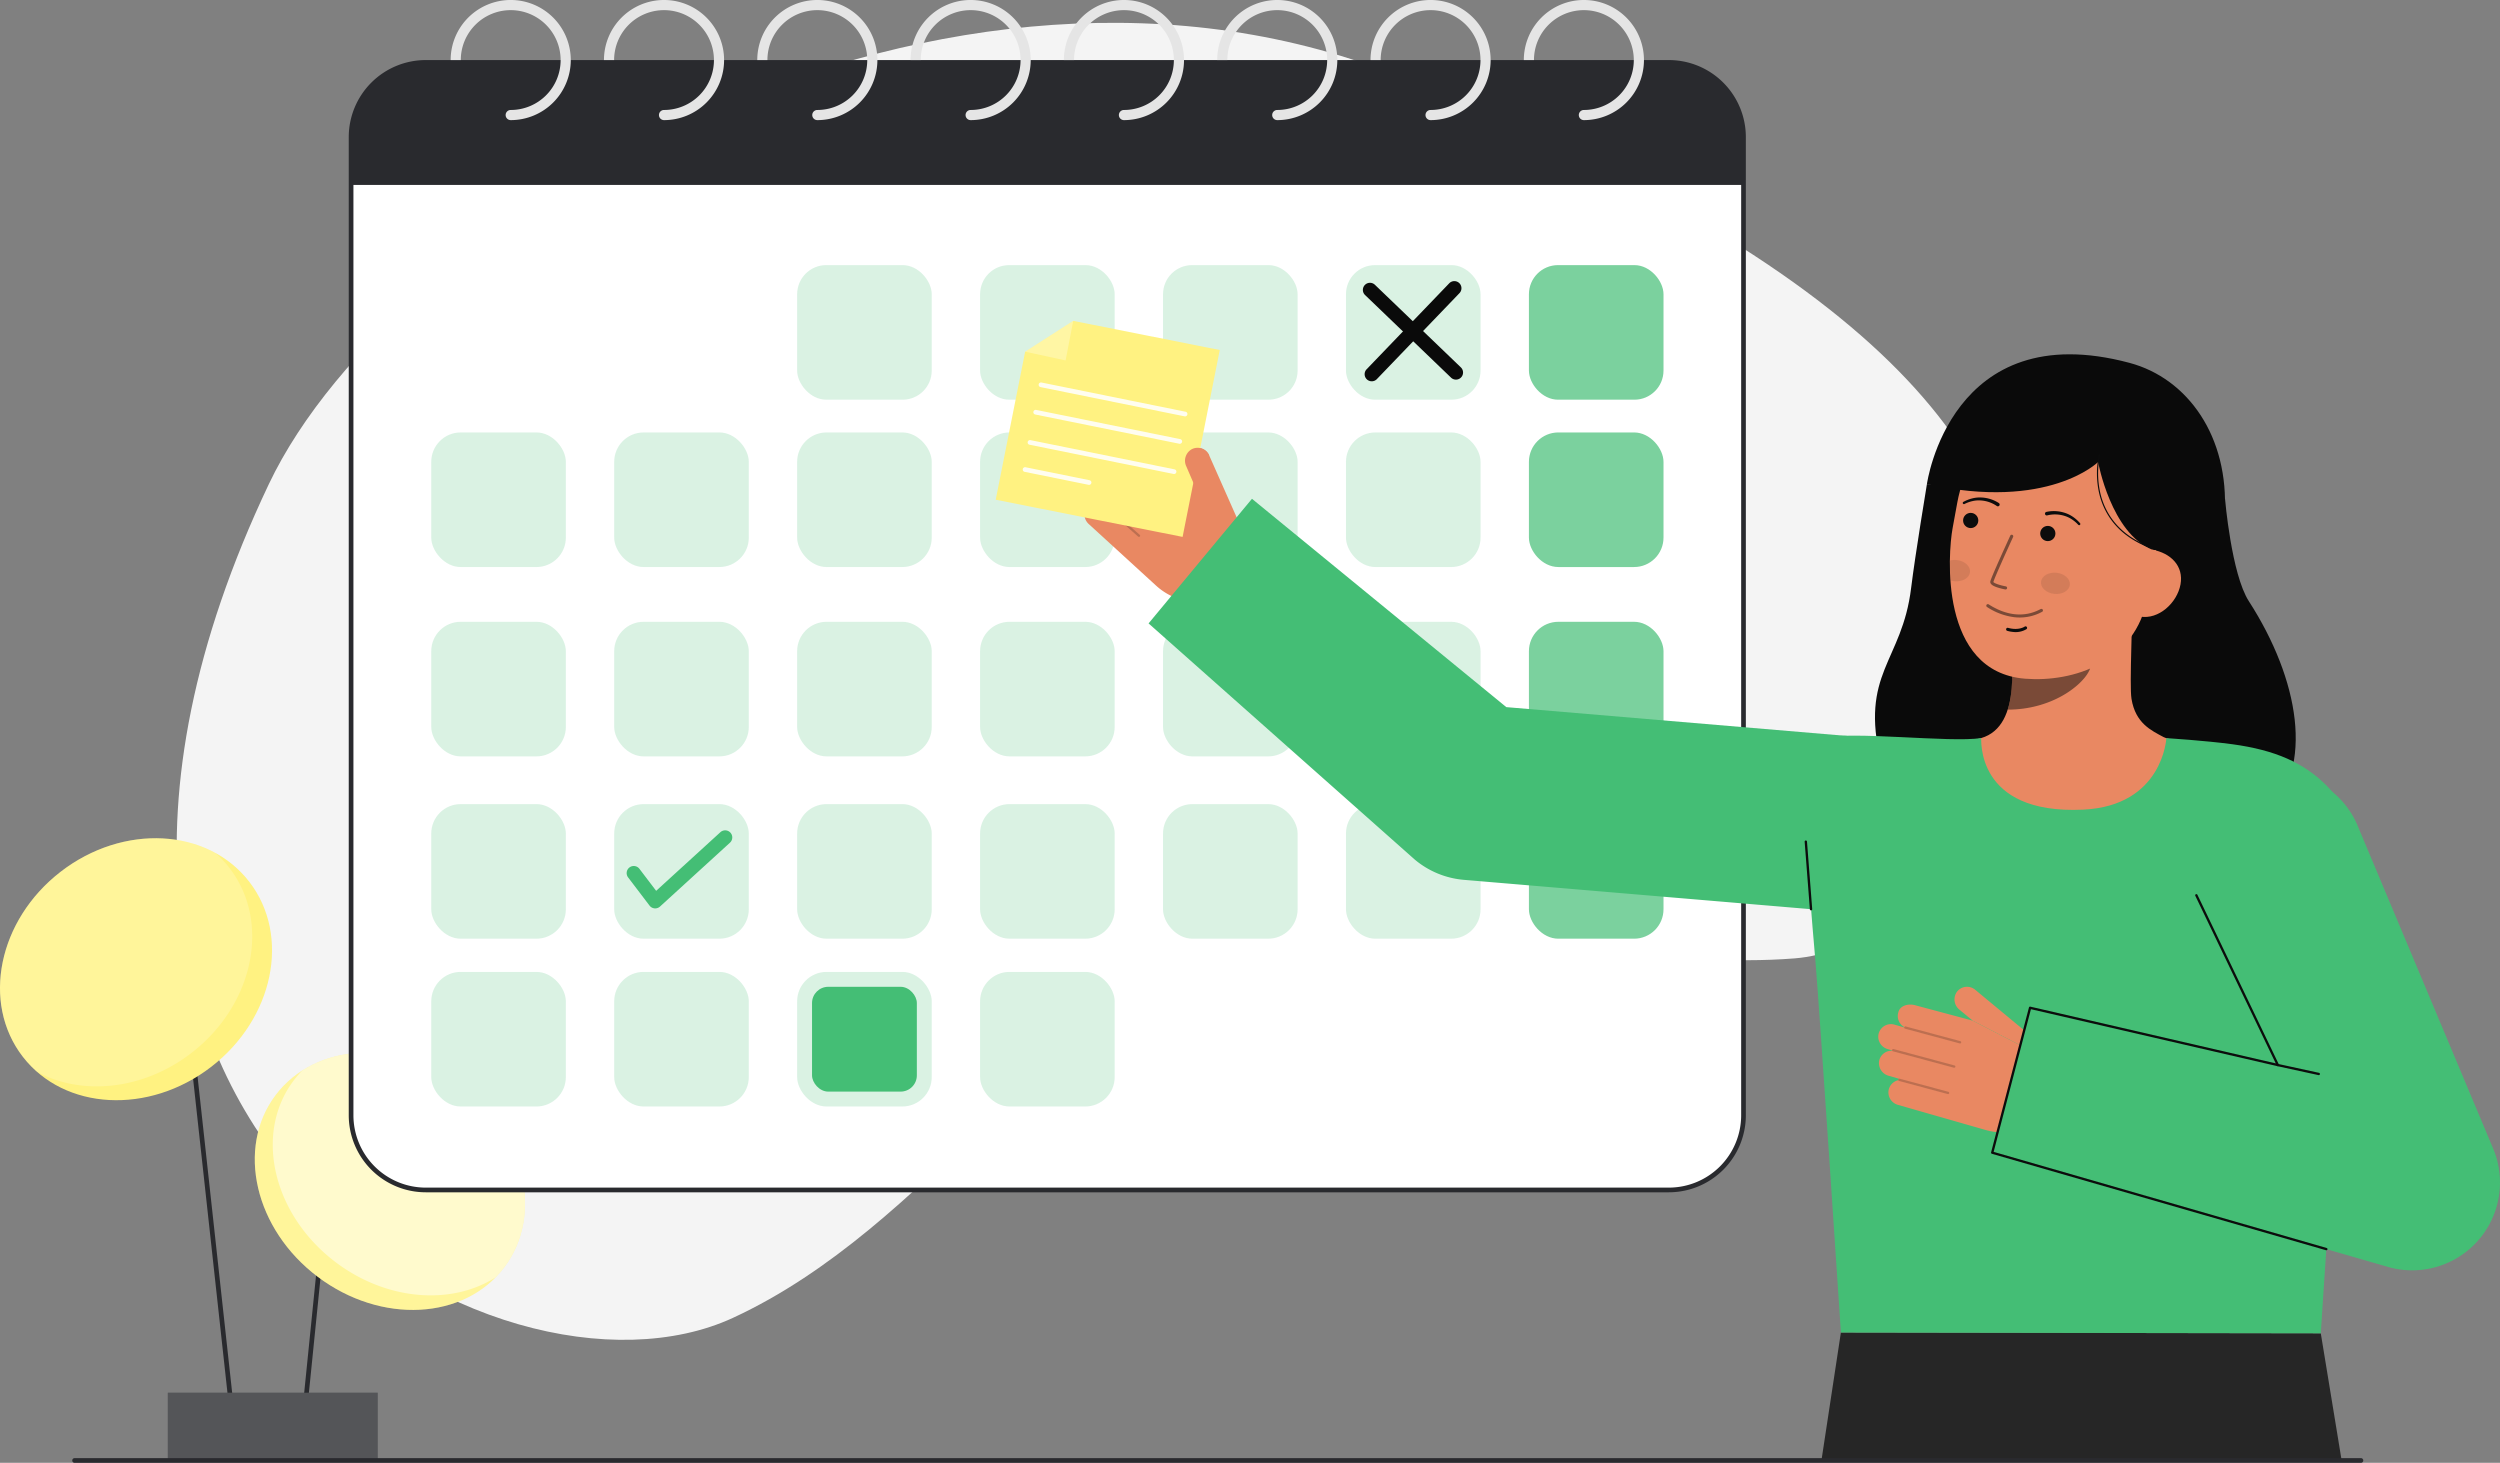 <svg id="Layer_1" data-name="Layer 1" xmlns="http://www.w3.org/2000/svg" viewBox="0 0 1067.35 624.533">
  <rect x="0" y="0" width="1067.35" height="624.533" fill="#808080" stroke="none"/>
  <path d="M600.417,33.857C404.359-47,169.208,92.017,114.78,206.688c-130.692,275.351,97.7,402.433,198.173,355.948,41.945-19.406,76.207-52.543,109.321-84.783,48.973-47.681,116.343-75.966,184.675-77.537,53.2-1.223,106.148,13.054,159.2,8.861s99.91-77.355,98.472-130.551C862.424,197.434,810.658,120.567,600.417,33.857Z" fill="#f4f4f4"></path>
  <g>
    <rect x="87.189" y="391.06" width="2" height="225.684" transform="translate(-54.293 12.584) rotate(-6.245)" fill="#292a2e"></rect>
    <rect x="75.4" y="548.401" width="120.091" height="2" transform="translate(-424.791 628.908) rotate(-84.228)" fill="#292a2e"></rect>
    <rect x="71.642" y="594.601" width="89.616" height="29.083" fill="#292a2e"></rect>
    <rect x="71.642" y="594.601" width="89.616" height="29.083" fill="#fff" opacity="0.2"></rect>
    <ellipse cx="166.468" cy="504.325" rx="51.126" ry="61.09" transform="translate(-336.612 334.129) rotate(-53.042)" fill="#FFF281"></ellipse>
    <ellipse cx="166.468" cy="504.325" rx="51.126" ry="61.09" transform="translate(-336.612 334.129) rotate(-53.042)" fill="#fff" opacity="0.2"></ellipse>
    <path d="M215.28,541.054a41.056,41.056,0,0,1-3.723,4.314c-18.688,11.939-46.271,10.06-68.154-6.408-26.957-20.281-35.048-55.015-18.07-77.578a43.279,43.279,0,0,1,3.715-4.314c18.7-11.948,46.271-10.06,68.162,6.4C224.167,483.757,232.258,518.491,215.28,541.054Z" fill="#fff" opacity="0.5"></path>
    <ellipse cx="58.075" cy="413.799" rx="61.09" ry="52.607" transform="translate(-240.749 121.725) rotate(-37.665)" fill="#FFF281"></ellipse>
    <path d="M81.756,449.532c-20.683,15.976-46.969,18.41-66.023,8.011a46.131,46.131,0,0,1-6.015-6.418C-8.038,428.133-.78,392.772,25.926,372.16c20.684-15.966,46.97-18.41,66.015-8.019a45.6,45.6,0,0,1,6.023,6.426C115.721,393.56,108.463,428.921,81.756,449.532Z" fill="#fff" opacity="0.2"></path>
  </g>
  <g>
    <g>
      <rect x="149.894" y="26.643" width="594.477" height="481.398" rx="31.867" fill="#fff"></rect>
      <path d="M712.505,509.041H181.762a32.905,32.905,0,0,1-32.868-32.868V58.51a32.9,32.9,0,0,1,32.868-32.867H712.505A32.9,32.9,0,0,1,745.372,58.51V476.173A32.9,32.9,0,0,1,712.505,509.041ZM181.762,27.643A30.9,30.9,0,0,0,150.894,58.51V476.173a30.9,30.9,0,0,0,30.868,30.868H712.505a30.9,30.9,0,0,0,30.867-30.868V58.51a30.9,30.9,0,0,0-30.867-30.867Z" fill="#292a2e"></path>
    </g>
    <rect x="652.755" y="113.185" width="57.463" height="57.463" rx="12.437" fill="#44BE75" opacity="0.7"></rect>
    <rect x="652.755" y="184.629" width="57.463" height="57.463" rx="12.562" fill="#44BE75" opacity="0.7"></rect>
    <rect x="652.755" y="265.468" width="57.463" height="57.463" rx="12.562" fill="#44BE75" opacity="0.7"></rect>
    <rect x="652.755" y="343.306" width="57.463" height="57.463" rx="12.562" fill="#44BE75" opacity="0.7"></rect>
    <g opacity="0.2">
      <rect x="418.438" y="113.185" width="57.463" height="57.463" rx="12.437" fill="#44BE75"></rect>
      <rect x="340.332" y="113.185" width="57.463" height="57.463" rx="12.437" fill="#44BE75"></rect>
      <rect x="496.543" y="113.185" width="57.463" height="57.463" rx="12.437" fill="#44BE75"></rect>
      <rect x="574.649" y="113.185" width="57.463" height="57.463" rx="12.437" fill="#44BE75"></rect>
      <rect x="418.438" y="184.629" width="57.463" height="57.463" rx="12.562" fill="#44BE75"></rect>
      <rect x="496.543" y="184.629" width="57.463" height="57.463" rx="12.562" fill="#44BE75"></rect>
      <rect x="574.649" y="184.629" width="57.463" height="57.463" rx="12.562" fill="#44BE75"></rect>
      <rect x="184.121" y="184.629" width="57.463" height="57.463" rx="12.562" fill="#44BE75"></rect>
      <rect x="262.227" y="184.629" width="57.463" height="57.463" rx="12.562" fill="#44BE75"></rect>
      <rect x="340.332" y="184.629" width="57.463" height="57.463" rx="12.562" fill="#44BE75"></rect>
      <rect x="418.438" y="265.468" width="57.463" height="57.463" rx="12.562" fill="#44BE75"></rect>
      <rect x="496.543" y="265.468" width="57.463" height="57.463" rx="12.562" fill="#44BE75"></rect>
      <rect x="574.649" y="265.468" width="57.463" height="57.463" rx="12.562" fill="#44BE75"></rect>
      <rect x="184.121" y="265.468" width="57.463" height="57.463" rx="12.562" fill="#44BE75"></rect>
      <rect x="262.227" y="265.468" width="57.463" height="57.463" rx="12.562" fill="#44BE75"></rect>
      <rect x="340.332" y="265.468" width="57.463" height="57.463" rx="12.562" fill="#44BE75"></rect>
      <rect x="418.438" y="343.306" width="57.463" height="57.463" rx="12.562" fill="#44BE75"></rect>
      <rect x="496.543" y="343.306" width="57.463" height="57.463" rx="12.562" fill="#44BE75"></rect>
      <rect x="574.649" y="343.306" width="57.463" height="57.463" rx="12.562" fill="#44BE75"></rect>
      <rect x="184.121" y="343.306" width="57.463" height="57.463" rx="12.562" fill="#44BE75"></rect>
      <rect x="262.227" y="343.306" width="57.463" height="57.463" rx="12.562" fill="#44BE75"></rect>
      <rect x="340.332" y="343.306" width="57.463" height="57.463" rx="12.562" fill="#44BE75"></rect>
      <rect x="418.438" y="414.946" width="57.463" height="57.463" rx="12.562" fill="#44BE75"></rect>
      <rect x="184.121" y="414.946" width="57.463" height="57.463" rx="12.562" fill="#44BE75"></rect>
      <rect x="262.227" y="414.946" width="57.463" height="57.463" rx="12.562" fill="#44BE75"></rect>
      <rect x="340.332" y="414.946" width="57.463" height="57.463" rx="12.562" fill="#44BE75"></rect>
    </g>
    <path d="M744.371,58.513V78.942H149.9V58.513a31.865,31.865,0,0,1,31.865-31.874H712.507A31.87,31.87,0,0,1,744.371,58.513Z" fill="#292a2e"></path>
    <g>
      <path d="M257.855,25.643A25.643,25.643,0,1,1,283.5,51.285a2.166,2.166,0,0,1,0-4.332,21.311,21.311,0,1,0-21.311-21.31" fill="#e5e5e5"></path>
      <path d="M388.763,25.643a25.643,25.643,0,1,1,25.643,25.642,2.166,2.166,0,1,1,0-4.332A21.311,21.311,0,1,0,393.1,25.643" fill="#e5e5e5"></path>
      <path d="M519.672,25.643a25.643,25.643,0,1,1,25.643,25.642,2.166,2.166,0,0,1,0-4.332A21.311,21.311,0,1,0,524,25.643" fill="#e5e5e5"></path>
      <path d="M585.126,25.643a25.643,25.643,0,1,1,25.643,25.642,2.166,2.166,0,0,1,0-4.332,21.311,21.311,0,1,0-21.311-21.31" fill="#e5e5e5"></path>
      <path d="M192.4,25.643a25.643,25.643,0,1,1,25.643,25.642,2.166,2.166,0,0,1,0-4.332,21.311,21.311,0,1,0-21.311-21.31" fill="#e5e5e5"></path>
      <path d="M323.309,25.643a25.643,25.643,0,1,1,25.643,25.642,2.166,2.166,0,0,1,0-4.332,21.311,21.311,0,1,0-21.311-21.31" fill="#e5e5e5"></path>
      <path d="M454.218,25.643A25.643,25.643,0,1,1,479.86,51.285a2.166,2.166,0,0,1,0-4.332,21.311,21.311,0,1,0-21.311-21.31" fill="#e5e5e5"></path>
      <path d="M650.581,25.643a25.643,25.643,0,1,1,25.642,25.642,2.166,2.166,0,1,1,0-4.332,21.311,21.311,0,1,0-21.31-21.31" fill="#e5e5e5"></path>
    </g>
    <path d="M279.732,387.837c-.091,0-.182,0-.274-.013a3.034,3.034,0,0,1-2.14-1.184L268.165,374.6a3.032,3.032,0,1,1,4.828-3.67l7.145,9.4,27.423-25.03a3.032,3.032,0,0,1,4.088,4.479l-29.873,27.266A3.033,3.033,0,0,1,279.732,387.837Z" fill="#44BE75"></path>
    <rect x="346.689" y="421.303" width="44.75" height="44.75" rx="6.931" fill="#44BE75"></rect>
    <g>
      <path d="M585.649,162.792a3.033,3.033,0,0,1-2.186-5.133L618.7,120.986a3.032,3.032,0,1,1,4.373,4.2L587.836,161.86A3.021,3.021,0,0,1,585.649,162.792Z" fill="#0a0a0a"></path>
      <path d="M621.605,162.075a3.023,3.023,0,0,1-2.1-.846L582.832,125.99a3.032,3.032,0,1,1,4.2-4.373l36.673,35.239a3.033,3.033,0,0,1-2.1,5.219Z" fill="#0a0a0a"></path>
    </g>
  </g>
  <g>
    <g>
      <g>
        <path d="M949.953,212.954s2.717,32.173,10.171,43.73c21.458,33.273,28.173,71.014,7.632,91.156s-153.791,22.781-164.692-22.52c-9.177-38.138,8.988-42.578,12.866-74.242,1.755-14.328,6.747-44.394,6.747-44.394" fill="#0a0a0a"></path>
        <path id="sk" d="M836.255,317.559c.23-.03,2.783,42.33,51.994,38.637,34.068-2.552,46.215-38.7,47-38.7-3.673-.78-9.858-1.915-11.489-2.786-5.365-2.883-12-5.882-13.732-16.3-1-6,.694-36.722.174-42.8L857.9,267.288c.73,12.831,5.845,42.575-12.08,47.839C842.84,316,839.628,316.8,836.255,317.559Z" fill="#E98862"></path>
        <path id="sh" d="M857.17,302.971a37.911,37.911,0,0,0,1.573-8.116,86.565,86.565,0,0,0-.342-18.877,57.338,57.338,0,0,0,28.9-12.663c.971,3.586,6.312,19.256,4.833,22.664C889.341,292.422,876.207,302.971,857.17,302.971Z" fill="#0c0c0c" opacity="0.5"></path>
        <path d="M864.618,289.769c20.649,1.629,47.175-7.089,52.214-34.639l4.546-24.859c5.039-27.55-5.347-52.53-31.286-57.274h0c-25.94-4.744-49.413,14.044-54.452,41.594l-2.013,11C831.694,236.167,827.775,286.862,864.618,289.769Z" fill="#E98862"></path>
        <path d="M856.187,251.665l-.051-.007a29.017,29.017,0,0,1-3.111-.773c-1.527-.481-3.528-1.279-3.276-2.657.286-1.569,7.684-17.72,8.527-19.557a.666.666,0,0,1,1.21.556c-3.156,6.877-8.235,18.184-8.427,19.241.174.488,2.709,1.4,5.317,1.88a.666.666,0,0,1-.189,1.317Z" fill="#0c0c0c" opacity="0.5"></path>
        <path d="M860.1,263.522a27.214,27.214,0,0,1-11.817-4.406A.666.666,0,0,1,849,258c7.658,4.923,15.242,5.68,21.931,2.19a4.283,4.283,0,0,1,.417-.2.666.666,0,0,1,.46,1.249c-.053.022-.14.069-.261.133A19.949,19.949,0,0,1,860.1,263.522Z" fill="#0c0c0c" opacity="0.5"></path>
        <path d="M942.159,238.8l-23.252-4.116c-17.634-7.009-23.141-37.427-23.141-37.427s-21.238,20.956-73.089,9.43c0,0,9.938-72.273,86.561-51.747,24.707,6.619,42.563,31.365,40.562,64.6C948.4,242.825,942.159,238.8,942.159,238.8Z" fill="#0a0a0a"></path>
        <path d="M913.686,263.228c7.883,1.442,15.816-5.823,17.257-13.706s-4.153-13.4-12.036-14.841l-5.028,4.54-6.971,22.768Z" fill="#E98862"></path>
        <path d="M852.48,216a13.625,13.625,0,0,0-6.706-2.329,12.014,12.014,0,0,0-3.6.263,14.534,14.534,0,0,0-3.429,1.229l-.035.017a.509.509,0,0,1-.449-.914,15.62,15.62,0,0,1,3.651-1.448,13.2,13.2,0,0,1,3.93-.419,14.985,14.985,0,0,1,7.544,2.371.764.764,0,0,1-.837,1.279l-.018-.013Z" fill="#0c0c0c"></path>
        <path d="M873.7,218.552a14.992,14.992,0,0,1,7.9.417,13.234,13.234,0,0,1,3.536,1.767,15.635,15.635,0,0,1,2.913,2.634.509.509,0,0,1-.739.7l-.028-.028a14.52,14.52,0,0,0-2.782-2.351,12.034,12.034,0,0,0-3.281-1.506,13.633,13.633,0,0,0-7.1-.163l-.058.015a.764.764,0,1,1-.386-1.478Z" fill="#0c0c0c"></path>
        <path d="M859.237,269.775a13.515,13.515,0,0,1-2.265-.441.665.665,0,1,1,.36-1.281c4.461,1.254,6.983-.459,7.089-.533a.666.666,0,0,1,.771,1.085A9.019,9.019,0,0,1,859.237,269.775Z" fill="#0c0c0c" opacity="1"></path>
        <path d="M918.884,234.3c-15.679-5.521-21.039-16.188-22.773-24.164a39.041,39.041,0,0,1,0-16.138l.484.124a38.553,38.553,0,0,0,.011,15.926c1.711,7.845,6.994,18.34,22.447,23.781Z" fill="#0c0c0c"></path>
      </g>
      <ellipse cx="877.54" cy="249.047" rx="4.538" ry="6.187" transform="translate(541.253 1096.992) rotate(-84.211)" fill="#0c0c0c" opacity="0.1"></ellipse>
      <path d="M841.061,244.25c-.26,2.49-3.22,4.23-6.62,3.89a8.554,8.554,0,0,1-1.73-.36c-.21-2.96-.27-5.81-.23-8.45a7.793,7.793,0,0,1,2.88-.22C838.761,239.45,841.311,241.75,841.061,244.25Z" fill="#0c0c0c" opacity="0.1"></path>
    </g>
    <polygon points="990.839 569.245 999.744 623.533 777.645 623.533 785.947 568.917 990.839 569.245" fill="#262626"></polygon>
    <path id="b_1_b" d="M889.378,345.669c34.092-1.607,35.527-30.544,35.527-30.544s16.892,1.092,28.121,2.611c18.384,2.488,30.544,7.931,40.2,17.582,8.978,8.979,14.413,19.483,8.629,81.5-4.188,44.906-11.011,152.426-11.011,152.426l-204.892-.328s-9.117-137.883-10.837-158.1c-3.282-38.589-8.465-92.979,2.535-95.694,12.816-3.163,54.648,2.037,68.178,0C846.051,315.093,842.95,347.857,889.378,345.669Z" fill="#44BE75"></path>
    <g>
      <path d="M516.248,194.411a5.421,5.421,0,0,0-7.414-2.634,5.626,5.626,0,0,0-2.372,7.305l2.965,6.691-19.048-16.821c-2.086-1.907-5.864-2.914-7.849-.434a5.413,5.413,0,0,0-.456,6.726.405.405,0,0,0-.068.056.589.589,0,0,0-.032.054l-3.215-2.941a5.425,5.425,0,0,0-8.3,1.2,5.551,5.551,0,0,0,1.137,6.931l1.369,1.252a.52.52,0,0,0-.024.179,5.414,5.414,0,0,0-6.844,1.278,5.626,5.626,0,0,0,.758,7.643l3.364,3.076a.5.5,0,0,0-.431.156.49.49,0,0,0-.11.255,5.424,5.424,0,0,0-5.94,2.46,5.552,5.552,0,0,0,1.139,6.931L493.549,250a27.292,27.292,0,0,0,30.182,4.488l15.795-7.544Z" fill="#E98862"></path>
      <g opacity="0.2">
        <path d="M500.841,211.991a.5.5,0,0,1-.7.035l-18.094-16.02a.5.5,0,0,1,.663-.749l18.094,16.02a.5.5,0,0,1,.043.706Z" fill="#0c0c0c"></path>
      </g>
      <g opacity="0.2">
        <path d="M494,220.167a.5.5,0,0,1-.7.034l-20.193-17.878a.5.5,0,0,1-.043-.706.517.517,0,0,1,.706-.043l20.193,17.878a.5.5,0,0,1,.043.706Z" fill="#0c0c0c"></path>
      </g>
      <g opacity="0.2">
        <path d="M486.633,229.064a.5.5,0,0,1-.7.034l-16.108-14.261a.5.5,0,0,1,.663-.749L486.6,228.349a.5.5,0,0,1,.042.706Z" fill="#0c0c0c"></path>
      </g>
    </g>
    <path d="M534.513,212.954,643.1,301.9l160.31,13.56a37.5,37.5,0,0,1-3.118,74.869q-1.591,0-3.2-.136L624.975,375.639a37.509,37.509,0,0,1-20.885-8.591L490.37,266.161Z" fill="#44BE75"></path>
    <g>
      <polygon points="504.896 229.223 425.107 213.354 437.677 150.155 458.208 136.992 520.766 149.434 504.896 229.223" fill="#FFF281"></polygon>
      <polygon points="458.208 136.992 437.677 150.155 454.951 153.892 458.208 136.992" fill="#fffffa" opacity="0.29"></polygon>
      <g opacity="0.88">
        <path d="M505.956,177.769a.976.976,0,0,1-.2-.02L444.247,165.27a1,1,0,0,1,.4-1.96l61.509,12.479a1,1,0,0,1-.2,1.98Z" fill="#fff"></path>
        <path d="M503.692,189.466a.976.976,0,0,1-.2-.02l-61.509-12.479a1,1,0,0,1,.4-1.96l61.509,12.479a1,1,0,0,1-.2,1.98Z" fill="#fff"></path>
        <path d="M501.255,202.37a.976.976,0,0,1-.2-.02l-61.509-12.479a1,1,0,1,1,.4-1.96l61.508,12.48a1,1,0,0,1-.2,1.979Z" fill="#fff"></path>
        <path d="M464.96,207.01a.96.96,0,0,1-.2-.02l-27.283-5.536a1,1,0,1,1,.4-1.959l27.283,5.535a1,1,0,0,1-.2,1.98Z" fill="#fff"></path>
      </g>
    </g>
    <path d="M510.427,208.272l-3.965-9.19a5.626,5.626,0,0,1,2.372-7.305,5.421,5.421,0,0,1,7.414,2.634" fill="#E98862"></path>
    <path d="M869.634,444.4l-26.372-21.854a5.419,5.419,0,0,0-7.811.944,5.627,5.627,0,0,0,1.131,7.6l5.635,4.669,26.522,13.736Z" fill="#E98862"></path>
    <g>
      <path d="M842.217,435.752l-24.547-6.574c-2.717-.779-6.548,0-7.22,3.108a5.418,5.418,0,0,0,2.585,6.23.391.391,0,0,0-.034.075c0,.021,0,.041,0,.062l-4.189-1.2a5.425,5.425,0,0,0-6.9,4.776,5.552,5.552,0,0,0,4.106,5.7l1.783.511a.527.527,0,0,0,.057.166,5.419,5.419,0,0,0-5.557,4.2,5.625,5.625,0,0,0,4.084,6.5l4.382,1.256a.5.5,0,0,0-.316.331.485.485,0,0,0,.015.278,5.422,5.422,0,0,0-4.222,4.849,5.551,5.551,0,0,0,4.106,5.7L847.7,482.425A27.3,27.3,0,0,0,876.725,473l10.781-13.791Z" fill="#E98862"></path>
      <g opacity="0.2">
        <path d="M837.3,445.144a.5.5,0,0,1-.61.342L813.354,439.2a.5.5,0,1,1,.26-.966l23.337,6.282a.5.5,0,0,1,.352.613Z" fill="#0c0c0c"></path>
      </g>
      <g opacity="0.2">
        <path d="M834.813,455.513a.5.5,0,0,1-.609.341l-26.044-7.011a.5.5,0,0,1-.352-.613.518.518,0,0,1,.613-.353l26.043,7.011a.5.5,0,0,1,.353.613Z" fill="#0c0c0c"></path>
      </g>
      <g opacity="0.2">
        <path d="M832.185,466.758a.5.5,0,0,1-.61.342L810.8,461.507a.5.5,0,1,1,.26-.965l20.774,5.592a.5.5,0,0,1,.353.613Z" fill="#0c0c0c"></path>
      </g>
    </g>
    <path d="M850.558,492.123,1020.223,541.1a37.5,37.5,0,0,0,43.9-51.449l-57.844-137.8a37.5,37.5,0,1,0-68.557,30.413l34.781,72.465L866.721,430.27Z" fill="#44BE75"></path>
    <path d="M993.19,533.795a.477.477,0,0,1-.139-.02L850.419,492.6a.5.5,0,0,1-.344-.606l16.163-61.854a.5.5,0,0,1,.6-.361L971.607,454l-34.331-71.527a.5.5,0,1,1,.9-.433l34.781,72.465a.5.5,0,0,1-.563.7L867.083,430.866l-15.917,60.912,142.163,41.036a.5.5,0,0,1-.139.981Z" fill="#0c0c0c"></path>
    <path d="M989.973,459.024a.553.553,0,0,1-.106-.011l-17.465-3.8a.5.5,0,0,1,.213-.977l17.465,3.8a.5.5,0,0,1-.107.988Z" fill="#0c0c0c"></path>
    <path d="M773.205,388.677a.5.5,0,0,1-.5-.462l-2.228-28.839a.5.5,0,1,1,1-.076l2.228,28.839a.5.5,0,0,1-.46.536A.255.255,0,0,1,773.205,388.677Z" fill="#0c0c0c"></path>
    <circle cx="841.37" cy="222.213" r="3.248" fill="#0c0c0c"></circle>
    <circle cx="874.292" cy="227.775" r="3.248" fill="#0c0c0c"></circle>
  </g>
  <path d="M1007.979,624.533H31.85a1,1,0,0,1,0-2h976.129a1,1,0,0,1,0,2Z" fill="#292a2e"></path>
</svg>